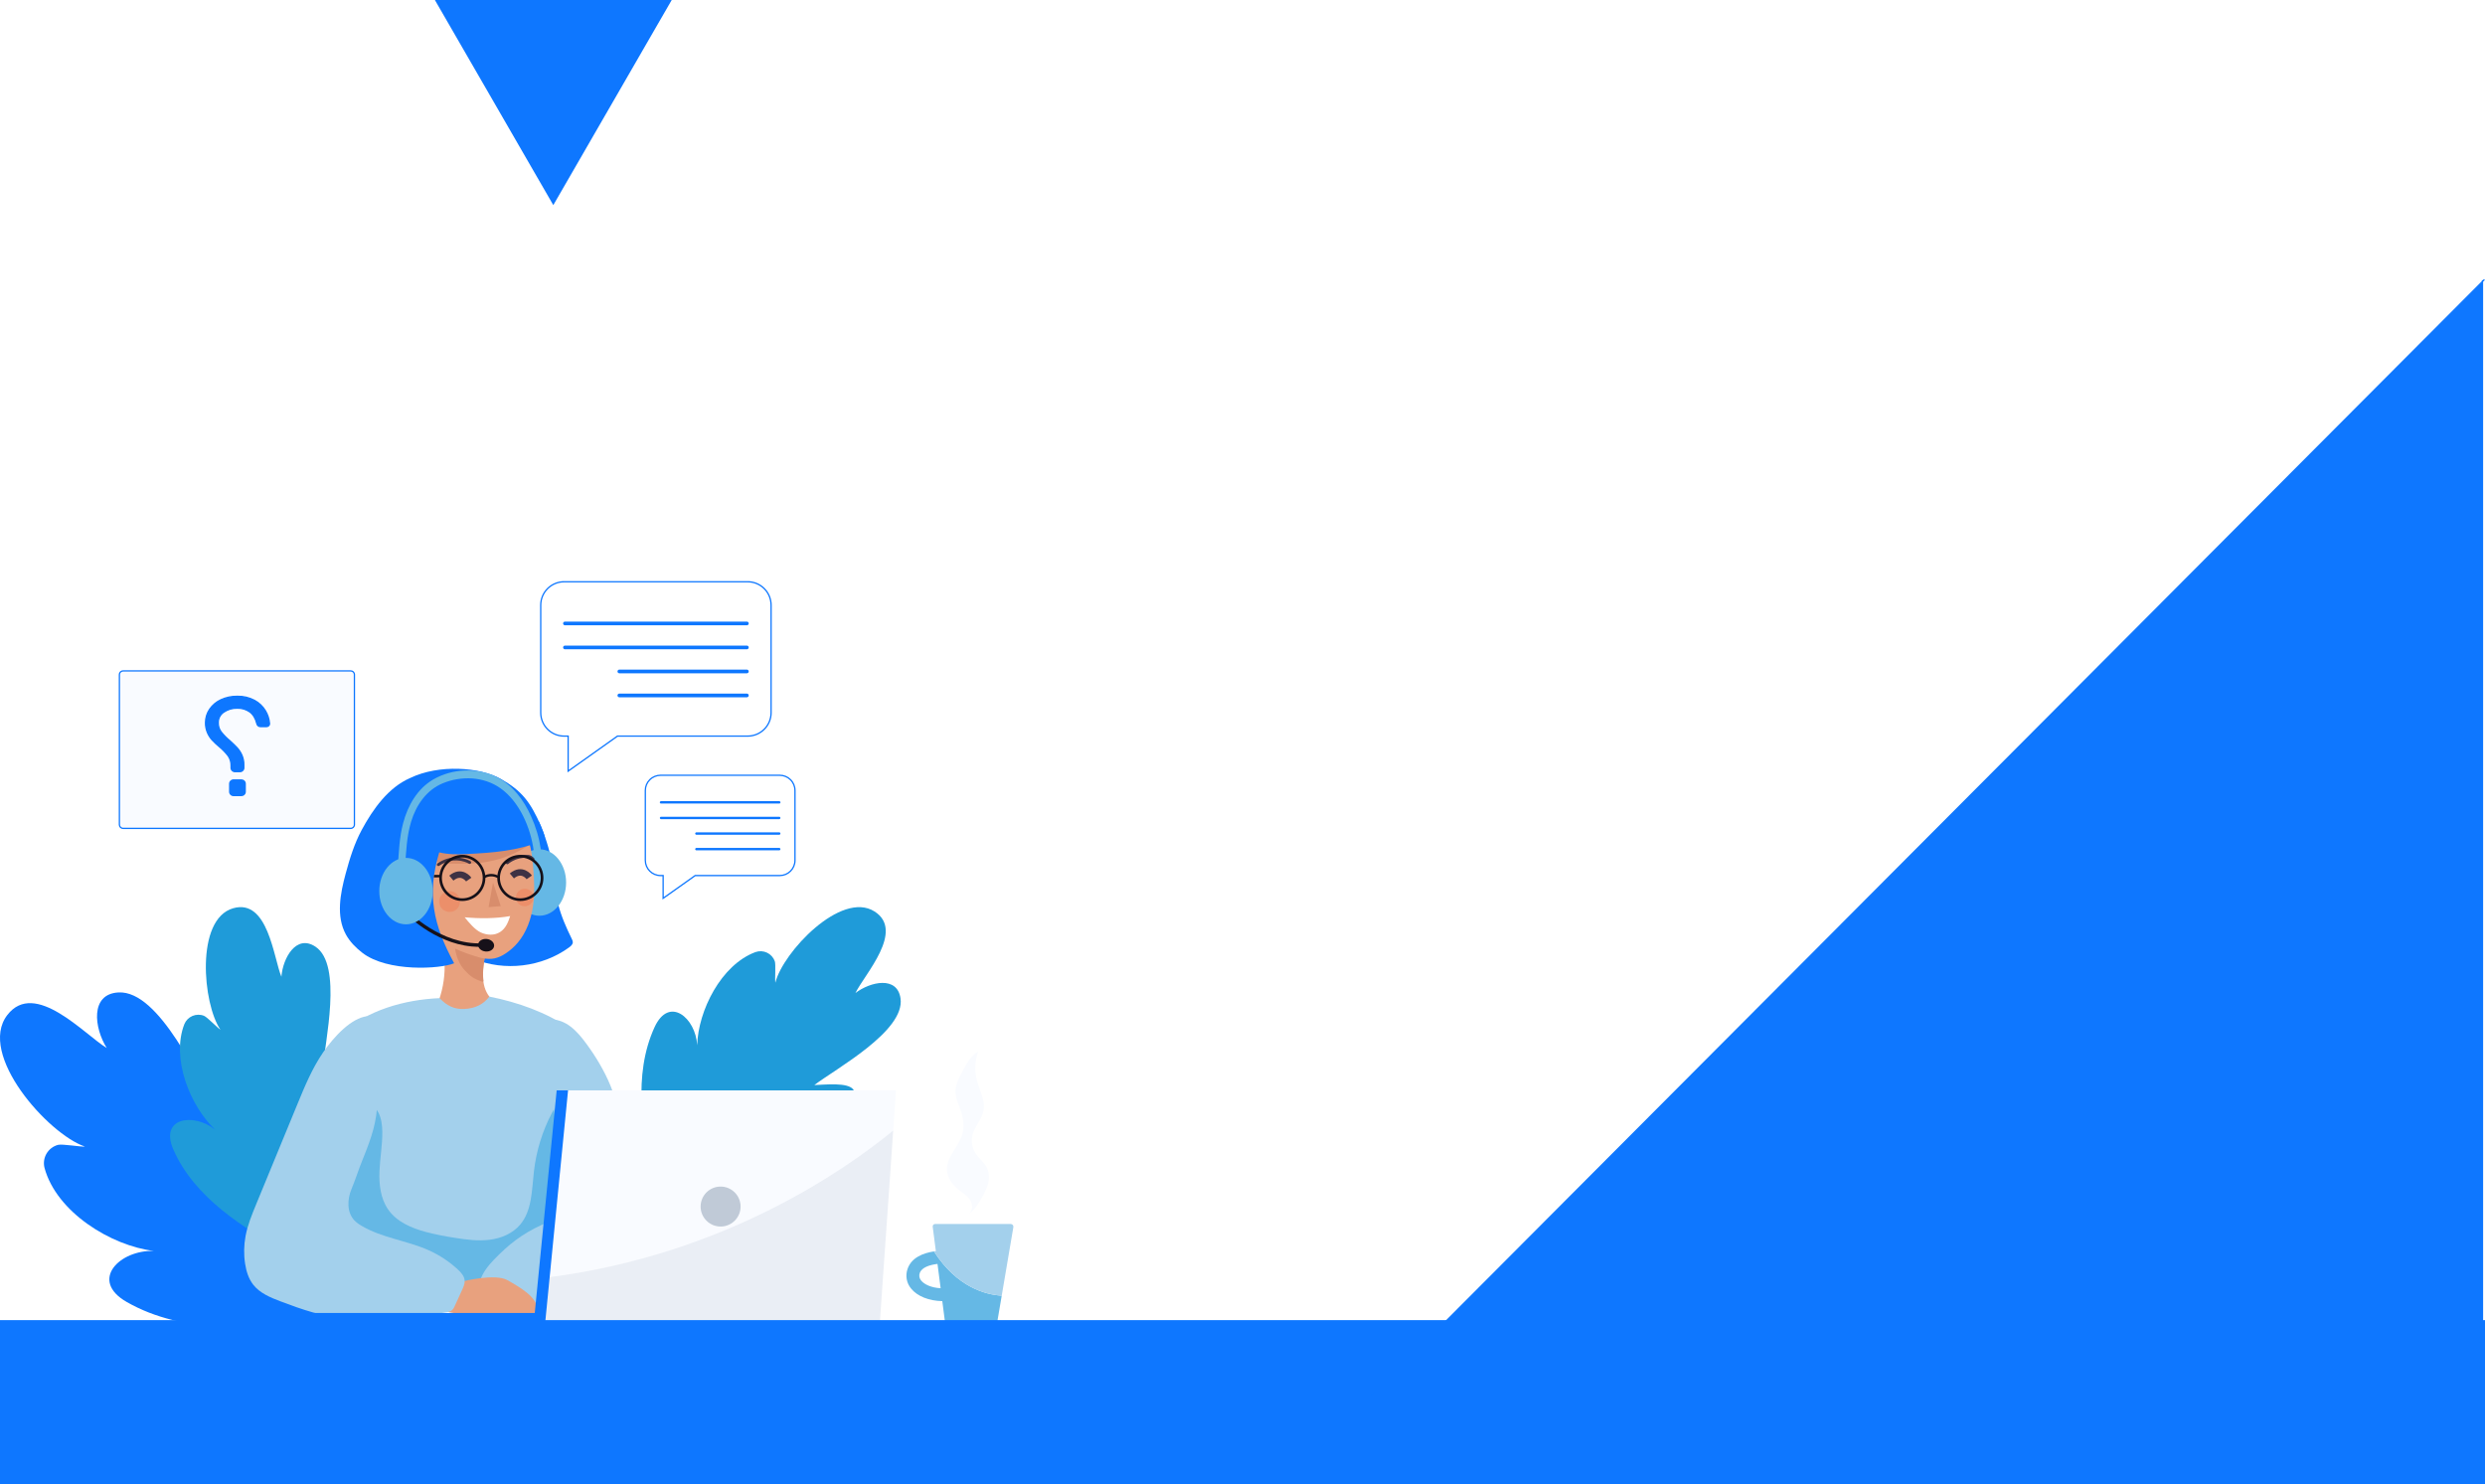<svg width="1920" height="1147" viewBox="0 0 1920 1147" fill="none" xmlns="http://www.w3.org/2000/svg">
<rect x="0" y="0" width="1920" height="1147" fill="#333333" stroke="none"/>
<g clip-path="url(#clip0_190_266)">
<rect width="1920" height="1147" fill="white"/>
<g clip-path="url(#clip1_190_266)">
<path d="M143.356 998.319C139.581 992.8 128.256 979.211 130.993 973.092C136.887 959.922 183.803 950.428 227.149 1001.38" fill="#0E77FF"/>
<path d="M244.656 1020.57C197.747 1026.55 142.368 1031.41 97.956 1006.01C68.529 989.188 92.681 965.549 118.995 966.568C85.795 962.58 43.646 936.568 34.389 902.357C33.439 898.615 34.005 894.649 35.963 891.321C37.921 887.994 41.113 885.574 44.846 884.587C48.034 883.731 62.416 886.237 65.591 885.9C37.198 876.276 -17.724 814.632 5.644 784.276C26.995 756.537 65.392 799.49 82.468 809.746C72.786 794.376 69.355 767.924 91.613 766.806C123.49 765.212 153.78 835.592 167.481 857.275C168.062 848.231 167.337 824.285 175.375 820.047C192.651 810.928 250.605 839.992 254.268 930.517C254.914 946.428 259.782 996.013 244.656 1020.57Z" fill="#0E77FF"/>
<path d="M221.255 967.367C188.271 948.878 150.375 925.639 133.93 888.174C123.042 863.354 149.806 859.666 166.238 872.848C146.799 854.472 132.104 817.7 142.438 791.311C143.61 788.454 145.862 786.175 148.705 784.97C151.548 783.764 154.752 783.729 157.62 784.873C160.077 785.842 168.12 794.299 170.32 795.592C156.657 775.892 150.72 710.136 180.189 701.754C207.11 694.103 211.329 739.982 217.423 754.701C218.517 740.213 228.905 721.586 243.737 731.462C264.982 745.613 250.931 805.255 249.413 825.706C254.094 820.174 265.027 804.448 272.213 805.548C287.658 807.917 311.053 854.183 270.307 914.087C263.146 924.614 242.669 958.798 221.255 967.367Z" fill="#1F9BD9"/>
<path d="M504.656 911.563C496.524 874.635 488.686 830.876 505.725 793.686C517.019 769.047 537.577 786.579 538.659 807.618C539.453 780.885 557.141 745.451 583.724 735.626C586.636 734.6 589.836 734.765 592.627 736.085C595.418 737.406 597.576 739.774 598.631 742.676C599.537 745.157 598.575 756.789 599.069 759.296C604.694 735.988 649.86 687.829 675.712 704.261C699.332 719.281 667.88 752.939 660.936 767.278C672.481 758.459 693.301 753.833 695.789 771.478C699.345 796.755 645.466 825.926 629.178 838.389C636.422 838.208 655.442 835.914 659.393 842.008C667.893 855.115 648.905 903.356 577.068 912.763C564.443 914.42 525.295 921.858 504.656 911.563Z" fill="#1F9BD9"/>
<path d="M704.013 995.694C708.845 1001.65 717.864 1005.14 728.052 1005.33L730.202 1022.01H770.411L773.961 1001.11C761.754 1000.38 739.461 994.807 721.626 966.907C713.469 968.145 704.35 971.514 701.268 980.295C700.324 982.875 700.081 985.66 700.564 988.365C701.046 991.07 702.236 993.598 704.013 995.694ZM710.651 983.581C712.189 979.199 718.377 977.299 724.346 976.574L726.771 995.363C719.464 994.969 714.133 992.394 711.732 989.438C711.032 988.656 710.561 987.696 710.37 986.664C710.179 985.631 710.277 984.567 710.651 983.586V983.581Z" fill="#65B8E5"/>
<path d="M721.627 966.905C722.108 966.836 722.602 966.742 723.077 966.68L720.646 947.822C720.612 947.56 720.634 947.293 720.711 947.04C720.789 946.788 720.919 946.554 721.093 946.355C721.268 946.157 721.482 945.997 721.723 945.888C721.964 945.779 722.225 945.722 722.49 945.722H780.907C781.209 945.722 781.507 945.789 781.781 945.916C782.055 946.044 782.298 946.229 782.493 946.46C782.688 946.691 782.831 946.961 782.911 947.252C782.991 947.544 783.006 947.849 782.957 948.147L773.963 1001.11C761.754 1000.38 739.465 994.807 721.627 966.905Z" fill="#A3D0EC"/>
<path d="M748.435 937.89C754.242 934.802 759.779 923.677 762.067 918.532C764.355 913.387 765.023 907.225 762.486 902.2C760.348 897.95 756.242 895.025 753.686 891.012C752.376 888.93 751.503 886.604 751.119 884.175C750.736 881.746 750.849 879.264 751.454 876.88C753.192 870.186 758.686 864.848 759.942 858.047C761.417 850.071 756.786 842.402 754.754 834.547C752.888 827.266 753.251 819.592 755.798 812.52C750.129 815.889 746.741 821.964 743.616 827.765C740.76 833.065 737.822 838.728 738.234 844.729C738.496 848.504 740.072 852.036 741.397 855.58C743.791 861.993 745.428 869.031 743.722 875.663C741.134 885.689 731.259 893.527 731.646 903.871C731.877 910.003 735.853 915.441 740.64 919.271C743.759 921.771 747.365 923.853 749.553 927.197C751.741 930.541 751.816 935.766 748.434 937.891" fill="#F9FBFF"/>
<path d="M416.362 634.663C421.012 645.451 424.575 655.877 426.307 666.596C428.039 677.315 428.632 688.235 431.295 698.761C433.651 708.061 437.583 716.887 441.808 725.5C442.253 726.257 442.518 727.106 442.583 727.981C442.577 729.687 441.108 730.987 439.727 731.994C418.782 747.308 389.727 750.77 365.772 740.801" fill="#0E77FF"/>
<path d="M416.75 707.55C428.152 707.55 437.396 696.057 437.396 681.879C437.396 667.701 428.152 656.208 416.75 656.208C405.348 656.208 396.104 667.701 396.104 681.879C396.104 696.057 405.348 707.55 416.75 707.55Z" fill="#65B8E5"/>
<path d="M374.828 737.767C372.878 748.743 371.265 761.194 378.078 770.013C379.572 771.944 381.516 773.832 381.622 776.276C381.759 779.476 378.703 781.826 375.84 783.258C370.273 786.006 364.203 787.589 358.003 787.91C351.803 788.231 345.603 787.284 339.781 785.127C338.794 784.834 337.9 784.289 337.187 783.546C335.73 781.74 336.668 779.089 337.562 776.952C341.631 767.09 343.672 756.509 343.563 745.842C343.455 735.174 341.199 724.637 336.931 714.86" fill="#E8A17E"/>
<path d="M375.804 734.576C373.898 742.283 372.648 749.702 373.491 757.59C373.522 757.722 373.526 757.858 373.503 757.992C373.479 758.125 373.429 758.252 373.354 758.365C373.104 758.634 372.666 758.527 372.323 758.403C369.755 757.597 367.3 756.469 365.016 755.046C361.272 752.496 356.865 747.802 354.94 743.701C352.231 738.303 351.026 732.275 351.452 726.25" fill="#D88D6C"/>
<path d="M401.174 636.154C408.993 644.886 410.819 657.318 411.843 669C412.756 679.288 413.306 689.689 411.849 699.915C410.392 710.141 406.798 720.26 400.186 728.198C397.393 731.547 394.11 734.456 390.448 736.824C387.965 738.523 385.196 739.757 382.273 740.468C376.697 741.662 370.934 740.062 365.509 738.305C353.152 734.298 340.426 728.879 332.794 718.366C322.849 704.659 316.28 668.594 313.694 651.866" fill="#E8A17E"/>
<path d="M416.75 646.789C405.108 656.824 390.933 663.469 375.772 665.997C367.034 667.435 358.127 667.472 349.272 667.285C345.953 667.325 342.639 667.003 339.39 666.322C334.841 665.343 330.843 662.651 328.227 658.803C325.789 654.909 325.464 649.571 328.052 645.771" fill="#D88D6C"/>
<path d="M316.986 601.091C339.025 590.44 370.927 592.647 386.966 601.822C403.005 610.997 409.643 619.211 418.012 638.337C418.512 639.481 421.406 646.513 420.969 647.681C420.817 648.2 420.542 648.675 420.168 649.065C419.794 649.456 419.331 649.751 418.819 649.925C399.011 657.482 381.598 658.844 360.427 659.894C353.376 660.244 346.22 660.257 339.363 658.588C329.65 691.115 334.713 714.429 350.883 744.275C340.357 748.713 299.429 751.263 279.953 736.181C274.934 732.287 270.346 727.687 267.29 722.111C259.546 707.979 262.871 690.546 267.084 674.989C270.216 663.413 273.766 651.844 279.454 641.28C288.198 625.06 300.074 608.396 316.988 601.09" fill="#0E77FF"/>
<path d="M394.173 707.818C392.567 712.787 390.716 717.362 386.322 720.181C381.966 722.969 376.14 722.644 371.452 720.45C366.764 718.256 362.308 712.75 359.026 708.75C370.402 709.813 382.926 709.8 394.172 707.819" fill="white"/>
<path d="M374.592 678.485C376.067 677.618 377.744 677.154 379.456 677.138C381.167 677.123 382.852 677.557 384.343 678.397L385.399 676.841C383.628 675.8 381.612 675.249 379.558 675.246C377.503 675.242 375.485 675.786 373.711 676.822L374.592 678.485Z" fill="#161119"/>
<path d="M335.179 677.961L340.101 677.875V675.993H335.438L335.179 677.961Z" fill="#161119"/>
<path d="M380.939 681.879L386.9 700.141L377.515 700.902" fill="#D88D6C"/>
<path d="M362.321 667.352C361.939 667.124 361.545 666.917 361.14 666.733C360.896 666.62 360.652 666.508 360.409 666.408L360.678 666.521C360.065 666.265 359.44 666.034 358.803 665.827C358.019 665.577 357.222 665.37 356.415 665.208C355.896 665.102 355.377 665.014 354.852 664.939L355.152 664.983C353.644 664.78 352.12 664.73 350.602 664.833C350.133 664.871 349.665 664.914 349.202 664.977L349.502 664.939C347.965 665.146 346.455 665.512 344.995 666.033C344.545 666.189 344.101 666.364 343.664 666.552L343.933 666.433C342.294 667.132 340.73 667.995 339.264 669.008C339.134 669.083 338.99 669.132 338.841 669.151C338.691 669.171 338.54 669.16 338.395 669.121C338.111 669.041 337.87 668.855 337.72 668.602C337.645 668.472 337.596 668.328 337.576 668.179C337.557 668.03 337.567 667.878 337.607 667.733C337.697 667.455 337.88 667.216 338.126 667.058C340.431 665.462 342.976 664.242 345.664 663.445C347.863 662.809 350.144 662.5 352.433 662.526C354.313 662.553 356.184 662.799 358.008 663.257C359.348 663.595 360.655 664.051 361.914 664.62C362.439 664.845 362.951 665.102 363.445 665.389L363.464 665.401C363.712 665.556 363.897 665.796 363.983 666.076C364.022 666.221 364.031 666.373 364.01 666.522C363.99 666.672 363.94 666.815 363.864 666.945C363.792 667.072 363.696 667.183 363.582 667.272C363.467 667.361 363.335 667.426 363.195 667.464C362.9 667.543 362.585 667.503 362.32 667.351L362.321 667.352Z" fill="#3E3244"/>
<path d="M392.699 667.49C393.031 667.193 393.381 666.917 393.749 666.665C393.968 666.509 394.187 666.352 394.412 666.209L394.168 666.371C394.724 666.002 395.293 665.665 395.881 665.352C396.606 664.959 397.353 664.609 398.119 664.302C398.607 664.102 399.107 663.921 399.607 663.758L399.319 663.852C400.763 663.378 402.252 663.052 403.763 662.877C404.229 662.827 404.698 662.789 405.169 662.764L404.869 662.777C406.417 662.706 407.969 662.792 409.501 663.033C409.97 663.108 410.439 663.196 410.901 663.302L410.62 663.239C412.358 663.62 410.045 664.795 413.233 663.964C413.527 663.889 411.152 660.889 408.37 660.614C406.091 660.387 403.791 660.497 401.544 660.939C399.7 661.308 397.904 661.889 396.194 662.67C394.939 663.251 393.736 663.939 392.6 664.726C392.123 665.041 391.668 665.388 391.237 665.764L391.225 665.777C391.006 665.975 390.869 666.247 390.838 666.54C390.815 666.842 390.912 667.14 391.107 667.371C391.298 667.595 391.57 667.734 391.863 667.759C392.166 667.783 392.467 667.686 392.7 667.49H392.699Z" fill="#3E3244"/>
<path d="M362.172 679.597C362.172 679.597 356.715 671.771 348.727 678.484" stroke="#3E3244" stroke-width="5"/>
<path d="M408.937 677.907C408.937 677.907 403.48 670.081 395.492 676.794" stroke="#3E3244" stroke-width="5"/>
<path opacity="0.45" d="M347.381 704.653C351.836 704.653 355.448 701.041 355.448 696.586C355.448 692.131 351.836 688.519 347.381 688.519C342.926 688.519 339.314 692.131 339.314 696.586C339.314 701.041 342.926 704.653 347.381 704.653Z" fill="#F27B53"/>
<path opacity="0.45" d="M405.426 700.247C409.181 700.247 412.225 697.203 412.225 693.448C412.225 689.693 409.181 686.649 405.426 686.649C401.671 686.649 398.627 689.693 398.627 693.448C398.627 697.203 401.671 700.247 405.426 700.247Z" fill="#F27B53"/>
<path d="M384.21 678.328C384.216 673.601 386.097 669.07 389.44 665.729C392.783 662.387 397.315 660.508 402.042 660.504C406.768 660.508 411.3 662.388 414.642 665.73C417.984 669.072 419.863 673.604 419.868 678.33C419.863 683.057 417.984 687.589 414.642 690.932C411.3 694.275 406.769 696.156 402.042 696.162C397.314 696.156 392.781 694.275 389.439 690.932C386.096 687.589 384.215 683.056 384.21 678.328ZM386.266 678.328C386.272 682.51 387.936 686.519 390.894 689.476C393.851 692.433 397.86 694.098 402.042 694.104C406.223 694.096 410.23 692.431 413.186 689.474C416.142 686.517 417.806 682.509 417.812 678.328C417.807 674.147 416.144 670.139 413.187 667.182C410.231 664.226 406.223 662.563 402.042 662.558C397.86 662.563 393.851 664.225 390.894 667.182C387.937 670.138 386.272 674.146 386.266 678.328Z" fill="#161119"/>
<path d="M339.364 678.328C339.369 673.602 341.249 669.071 344.591 665.729C347.933 662.387 352.465 660.508 357.191 660.504C361.918 660.508 366.45 662.387 369.793 665.729C373.136 669.071 375.017 673.603 375.023 678.33C375.017 683.057 373.136 687.59 369.793 690.933C366.451 694.275 361.918 696.156 357.191 696.162C352.463 696.156 347.931 694.275 344.589 690.932C341.247 687.588 339.367 683.055 339.364 678.328ZM341.42 678.328C341.426 682.509 343.09 686.517 346.046 689.474C349.002 692.432 353.01 694.096 357.191 694.104C361.373 694.098 365.382 692.433 368.339 689.476C371.296 686.519 372.96 682.51 372.967 678.328C372.96 674.146 371.296 670.138 368.339 667.182C365.381 664.225 361.372 662.563 357.191 662.558C353.01 662.563 349.002 664.226 346.045 667.182C343.089 670.139 341.426 674.147 341.421 678.328H341.42Z" fill="#161119"/>
<path d="M381.765 730.937C382.022 728.269 379.465 725.84 376.054 725.511C372.643 725.182 369.669 727.077 369.412 729.744C369.154 732.412 371.711 734.841 375.122 735.17C378.533 735.499 381.507 733.604 381.765 730.937Z" fill="#161119"/>
<path d="M364.359 731.3C367.149 731.57 369.953 731.652 372.754 731.544L372.648 728.869C340.327 730.157 315.469 704.049 315.225 703.786L313.269 705.617C313.506 705.863 335.013 728.469 364.359 731.3Z" fill="#161119"/>
<path d="M412.381 657.37C409.975 639.256 401.149 619.299 386.692 609.06C373.741 599.891 356.415 599.303 342.145 605.191C329.845 610.26 321.706 621.567 317.693 634.743C314.274 645.969 313.818 657.501 313.024 669.158C312.762 673.008 307.155 673.033 307.418 669.158C308.174 658.063 308.593 647.006 311.418 636.212C315.1 622.167 322.631 609.273 334.832 602.212C349.358 593.812 368.603 592.918 383.604 600.318C395.804 606.337 404.724 618.069 410.387 630.895C414.004 638.796 416.493 647.165 417.781 655.759C418.287 659.553 412.887 661.191 412.381 657.365V657.37Z" fill="#65B8E5"/>
<path d="M313.696 714.189C325.098 714.189 334.342 702.696 334.342 688.518C334.342 674.34 325.098 662.847 313.696 662.847C302.293 662.847 293.05 674.34 293.05 688.518C293.05 702.696 302.293 714.189 313.696 714.189Z" fill="#65B8E5"/>
<path d="M95.087 640.038H271C272.565 640.038 273.833 638.77 273.833 637.205V521.213C273.833 519.648 272.565 518.38 271 518.38H95.087C93.522 518.38 92.254 519.648 92.254 521.213L92.254 637.205C92.254 638.77 93.522 640.038 95.087 640.038Z" fill="#F9FBFF" stroke="#0E77FF"/>
<path d="M183.302 538.006C187.943 537.875 192.538 538.952 196.638 541.131C200.109 542.993 203.017 545.754 205.057 549.125C206.894 552.133 207.986 555.536 208.245 559.051C208.284 559.362 208.245 559.677 208.133 559.969C208.021 560.262 207.838 560.521 207.601 560.726C207.137 561.177 206.516 561.428 205.87 561.426H201.226C200.575 561.425 199.946 561.197 199.445 560.782C198.909 560.345 198.545 559.731 198.42 559.051C197.42 555.026 195.622 552.04 193.026 550.094C190.197 548.075 186.78 547.049 183.307 547.175C179.623 547.075 176.001 548.133 172.95 550.2C171.589 551.085 170.478 552.305 169.722 553.741C168.966 555.178 168.59 556.784 168.631 558.407C168.569 560.943 169.346 563.428 170.843 565.476C172.842 567.994 175.102 570.292 177.587 572.333C179.962 574.49 181.852 576.323 183.256 577.833C184.747 579.484 185.966 581.362 186.869 583.396C187.919 585.793 188.433 588.39 188.377 591.006V593.269C188.38 593.652 188.306 594.031 188.157 594.383C188.009 594.736 187.79 595.054 187.514 595.319C187.249 595.595 186.931 595.814 186.578 595.963C186.225 596.111 185.846 596.186 185.464 596.182H181.47C181.087 596.185 180.708 596.111 180.356 595.962C180.003 595.814 179.685 595.595 179.42 595.319C179.142 595.055 178.922 594.737 178.773 594.384C178.623 594.031 178.548 593.652 178.551 593.269V591.76C178.65 588.995 177.857 586.27 176.288 583.991C174.26 581.364 171.943 578.974 169.381 576.865C167.414 575.242 165.556 573.492 163.818 571.627C162.337 569.96 161.136 568.065 160.261 566.014C159.244 563.609 158.745 561.017 158.798 558.407C158.769 554.69 159.881 551.053 161.986 547.988C164.18 544.796 167.2 542.26 170.724 540.65C174.665 538.837 178.964 537.933 183.302 538.006ZM177.477 611.73V605.58C177.473 605.197 177.547 604.818 177.696 604.466C177.844 604.113 178.063 603.795 178.34 603.53C178.605 603.255 178.923 603.036 179.276 602.888C179.628 602.739 180.007 602.664 180.39 602.667H186.546C186.928 602.663 187.307 602.738 187.66 602.886C188.013 603.035 188.331 603.254 188.596 603.53C188.872 603.795 189.091 604.113 189.239 604.466C189.388 604.818 189.462 605.197 189.459 605.58V611.73C189.463 612.113 189.388 612.494 189.24 612.847C189.091 613.201 188.872 613.52 188.596 613.786C188.331 614.062 188.013 614.281 187.66 614.43C187.307 614.578 186.928 614.653 186.546 614.649H180.39C180.007 614.652 179.628 614.577 179.276 614.428C178.923 614.28 178.605 614.061 178.34 613.786C178.063 613.52 177.844 613.201 177.695 612.847C177.546 612.494 177.472 612.114 177.476 611.73H177.477Z" fill="#0E77FF" stroke="#0E77FF"/>
<path d="M435.851 449.5H577.711C582.501 449.5 587.095 451.403 590.482 454.79C593.87 458.176 595.774 462.77 595.775 467.56V550.684C595.775 555.475 593.872 560.069 590.484 563.457C587.096 566.844 582.502 568.748 577.711 568.748H477.09L438.97 595.81V568.752H435.851C431.061 568.751 426.467 566.847 423.08 563.46C419.693 560.072 417.79 555.478 417.79 550.688V467.56C417.791 462.77 419.695 458.177 423.081 454.791C426.468 451.404 431.061 449.501 435.851 449.5Z" fill="white" stroke="#0E77FF"/>
<path d="M436.438 480.29H577.116C577.485 480.304 577.834 480.46 578.09 480.726C578.346 480.991 578.489 481.346 578.489 481.715C578.489 482.084 578.346 482.439 578.09 482.704C577.834 482.97 577.485 483.126 577.116 483.14H436.438C436.069 483.126 435.72 482.97 435.464 482.704C435.208 482.439 435.065 482.084 435.065 481.715C435.065 481.346 435.208 480.991 435.464 480.726C435.72 480.46 436.069 480.304 436.438 480.29Z" fill="#0E77FF"/>
<path d="M436.438 498.835H577.116C577.484 498.849 577.832 499.005 578.088 499.27C578.343 499.535 578.486 499.889 578.486 500.257C578.486 500.625 578.343 500.979 578.088 501.244C577.832 501.509 577.484 501.665 577.116 501.679H436.438C436.07 501.665 435.722 501.509 435.466 501.244C435.211 500.979 435.068 500.625 435.068 500.257C435.068 499.889 435.211 499.535 435.466 499.27C435.722 499.005 436.07 498.849 436.438 498.835Z" fill="#0E77FF"/>
<path d="M478.466 517.374H577.117C577.485 517.388 577.833 517.544 578.088 517.809C578.344 518.074 578.487 518.428 578.487 518.796C578.487 519.164 578.344 519.518 578.088 519.783C577.833 520.048 577.485 520.204 577.117 520.218H478.466C478.098 520.204 477.75 520.048 477.494 519.783C477.239 519.518 477.096 519.164 477.096 518.796C477.096 518.428 477.239 518.074 477.494 517.809C477.75 517.544 478.098 517.388 478.466 517.374Z" fill="#0E77FF"/>
<path d="M478.466 535.912H577.117C577.485 535.926 577.833 536.082 578.088 536.347C578.344 536.612 578.487 536.966 578.487 537.334C578.487 537.702 578.344 538.056 578.088 538.321C577.833 538.586 577.485 538.742 577.117 538.756H478.466C478.098 538.742 477.75 538.586 477.494 538.321C477.239 538.056 477.096 537.702 477.096 537.334C477.096 536.966 477.239 536.612 477.494 536.347C477.75 536.082 478.098 535.926 478.466 535.912Z" fill="#0E77FF"/>
<path d="M510.337 599.023H602.493C605.605 599.025 608.589 600.262 610.79 602.463C612.99 604.664 614.226 607.649 614.226 610.761V664.761C614.226 667.873 612.99 670.857 610.79 673.059C608.59 675.26 605.606 676.497 602.494 676.499H537.127L512.363 694.075V676.497H510.338C507.225 676.497 504.24 675.26 502.039 673.059C499.837 670.859 498.6 667.874 498.599 664.761V610.761C498.6 607.648 499.837 604.663 502.038 602.462C504.239 600.26 507.224 599.023 510.337 599.023Z" fill="white" stroke="#0E77FF"/>
<path d="M510.718 619.031H602.103C602.347 619.031 602.582 619.128 602.755 619.301C602.928 619.474 603.025 619.708 603.025 619.953C603.025 620.198 602.928 620.432 602.755 620.605C602.582 620.778 602.347 620.875 602.103 620.875H510.716C510.471 620.875 510.237 620.778 510.064 620.605C509.891 620.432 509.794 620.198 509.794 619.953C509.794 619.708 509.891 619.474 510.064 619.301C510.237 619.128 510.471 619.031 510.716 619.031H510.718Z" fill="#0E77FF"/>
<path d="M510.718 631.069H602.103C602.341 631.08 602.565 631.182 602.73 631.355C602.894 631.527 602.986 631.756 602.986 631.994C602.986 632.232 602.894 632.461 602.73 632.633C602.565 632.806 602.341 632.908 602.103 632.919H510.716C510.478 632.908 510.254 632.806 510.089 632.633C509.925 632.461 509.833 632.232 509.833 631.994C509.833 631.756 509.925 631.527 510.089 631.355C510.254 631.182 510.478 631.08 510.716 631.069H510.718Z" fill="#0E77FF"/>
<path d="M538.02 643.114H602.106C602.344 643.125 602.569 643.227 602.733 643.4C602.897 643.572 602.989 643.801 602.989 644.039C602.989 644.277 602.897 644.506 602.733 644.678C602.569 644.851 602.344 644.953 602.106 644.964H538.02C537.782 644.953 537.558 644.851 537.393 644.678C537.229 644.506 537.137 644.277 537.137 644.039C537.137 643.801 537.229 643.572 537.393 643.4C537.558 643.227 537.782 643.125 538.02 643.114Z" fill="#0E77FF"/>
<path d="M538.02 655.158H602.106C602.344 655.169 602.569 655.271 602.733 655.444C602.897 655.616 602.989 655.845 602.989 656.083C602.989 656.321 602.897 656.55 602.733 656.722C602.569 656.895 602.344 656.997 602.106 657.008H538.02C537.782 656.997 537.558 656.895 537.393 656.722C537.229 656.55 537.137 656.321 537.137 656.083C537.137 655.845 537.229 655.616 537.393 655.444C537.558 655.271 537.782 655.169 538.02 655.158Z" fill="#0E77FF"/>
<path d="M339.695 771.222C312.656 772.366 283.395 780.529 263.602 798.986C261.822 800.438 260.431 802.308 259.552 804.43C258.483 807.599 259.577 811.043 260.59 814.23C272.29 851.337 272.911 891.052 262.378 928.507C259.615 938.239 256.096 947.858 255.146 957.928C254.196 967.998 256.196 978.905 263.159 986.242C266.247 989.325 269.843 991.852 273.791 993.711C295.436 1004.65 320.85 1004.24 345.083 1003.24C360.028 1002.62 375.116 1001.84 389.499 997.749C403.882 993.661 417.699 985.936 426.433 973.804C435.453 961.284 438.271 945.383 439.422 930.004C442.022 895.064 437.285 860.024 436.628 824.997C436.434 814.803 436.647 804.308 440.622 794.92C422.158 782.157 400.094 774.4 378.08 770.02C373.355 776.314 366.717 779.183 358.854 779.583C350.991 779.983 345.041 777.008 339.696 771.226" fill="#A3D0EC"/>
<path d="M266.594 953.535C267.469 943.459 260.319 931.808 262.869 922.077C269.345 897.344 281.552 873.286 278.926 847.741C284.477 850.522 289.508 854.204 292.371 859.686C294.721 864.199 295.328 869.443 295.384 874.556C295.497 884.763 293.596 894.889 293.19 905.089C292.784 915.289 294.065 926.04 299.809 934.389C306.441 944.033 317.873 948.896 329.024 951.884C336.545 953.814 344.162 955.347 351.844 956.478C360.651 957.872 369.614 959.034 378.458 957.897C387.302 956.76 396.134 953.078 401.947 946.171C411.16 935.214 410.885 919.307 412.542 904.956C414.367 889.18 419.09 873.876 426.475 859.816C428.681 855.628 431.275 851.403 435.263 848.947L435.294 848.928C436.663 874.511 451.47 901.375 449.714 926.896C448.658 942.285 433.1 956.896 424.775 969.405C416.706 981.543 403.949 989.269 390.666 993.357C377.383 997.445 363.445 998.22 349.651 998.845C327.275 999.851 303.804 1000.26 283.815 989.319C280.128 987.426 276.804 984.897 273.995 981.85C267.571 974.505 265.721 963.604 266.594 953.535Z" fill="#65B8E5"/>
<path d="M429.366 787.974C421.015 825.102 428.21 868.911 437.485 905.82C440.242 916.783 439.66 928.803 435.729 934.378C431.66 940.153 424.641 943.597 418.229 946.554C403.322 953.423 392.965 961.53 381.583 973.362C377.026 978.1 372.845 983.444 370.876 989.719C368.907 995.994 369.476 1003.37 373.67 1008.43C377.683 1013.28 384.308 1015.28 390.596 1015.28C396.884 1015.27 403.016 1013.53 409.141 1012.1C419.398 1009.7 429.832 1008.13 440.341 1007.42C449.429 1006.8 458.68 1006.81 467.424 1004.25C479.869 1000.6 490.557 991.746 497.107 980.557C503.563 969.193 506.27 956.083 504.845 943.092C503.976 936.193 502.552 929.374 500.588 922.703C493.119 894.903 482.824 870.562 473.388 843.366C469.525 832.234 462.431 819.666 455.631 810.051C448.831 800.436 440.974 789.951 429.36 787.974" fill="#A3D0EC"/>
<path d="M357.902 989.968C357.902 989.968 382.754 983.799 392.054 989.124C401.354 994.449 415.474 1002.22 415.054 1012.12L415.06 1016.18C415.06 1016.18 348.431 1018.13 343.018 1012.12" fill="#E8A17E"/>
<path d="M283.647 785.18C271.452 786.593 258.12 800.8 249.682 813.088C241.244 825.376 235.5 839.265 229.824 853.047L197.941 930.435C194.647 938.435 191.335 946.499 189.734 954.999C188.403 962.07 188.283 969.315 189.378 976.426C190.278 982.239 192.059 988.064 195.697 992.683C200.835 999.221 208.948 1002.55 216.717 1005.5C233.117 1011.73 249.944 1017.58 267.452 1018.79C274.359 1019.15 281.279 1019.14 288.185 1018.76C307.268 1018.07 326.438 1017.36 345.22 1013.88C346.591 1013.73 347.906 1013.26 349.058 1012.5C350.112 1011.53 350.918 1010.33 351.408 1008.99L357.071 996.602C358.127 994.296 359.209 991.864 359.002 989.339C358.733 985.945 356.239 983.195 353.739 980.882C347.101 974.749 339.513 969.734 331.269 966.031C314.349 958.437 295.023 956.537 279.122 946.986C277.163 945.88 275.365 944.511 273.778 942.917C267.915 936.692 268.265 926.672 271.553 918.784C274.841 910.896 277.141 903.364 280.373 895.445C287.548 877.845 291.136 866.355 291.53 851.311C292.093 829.891 290.486 805.489 283.648 785.181" fill="#A3D0EC"/>
<path d="M11.743 1038.25H872.752C873.441 1038.25 874 1037.69 874 1037V1023.26C874 1022.57 873.441 1022.02 872.752 1022.02L11.743 1022.02C11.054 1022.02 10.495 1022.57 10.495 1023.26V1037C10.495 1037.69 11.054 1038.25 11.743 1038.25Z" fill="#0E77FF"/>
<path d="M242.564 1022.01H545.224C545.337 1022.01 545.43 1021.92 545.43 1021.81V1014.68C545.43 1014.57 545.337 1014.47 545.224 1014.47H242.564C242.45 1014.47 242.358 1014.57 242.358 1014.68V1021.81C242.358 1021.92 242.45 1022.01 242.564 1022.01Z" fill="#0E77FF"/>
<path d="M412.437 1022.01H671.004L683.496 842.492H430.107L412.437 1022.01Z" fill="#0E77FF"/>
<path d="M421.23 1022.01H679.797L692.288 842.493H438.9L421.23 1022.01Z" fill="#F9FBFF"/>
<path opacity="0.27" d="M556.759 947.693C565.286 947.693 572.199 940.78 572.199 932.253C572.199 923.726 565.286 916.813 556.759 916.813C548.232 916.813 541.319 923.726 541.319 932.253C541.319 940.78 548.232 947.693 556.759 947.693Z" fill="#26476D"/>
<path opacity="0.07" d="M690.118 873.523L679.799 1021.86H421.231L424.681 986.799C560.783 969.205 654.516 902.819 690.118 873.523Z" fill="#26476D"/>
</g>
<g clip-path="url(#clip2_190_266)">
<path d="M336 0H519L427.5 158.483L336 0Z" fill="#0E77FF"/>
</g>
<path d="M0 1020H653H1306H1920V1147H0V1020Z" fill="#0E77FF"/>
<path d="M1918.05 1124.35H1014L1918.05 217.49L1918.05 1124.35Z" fill="#0E77FF"/>
<path d="M1918.05 1124.35H1014L1918.05 217.49M1918.05 1124.35H1920M1918.05 1124.35V1125M1918.05 1124.35L1918.05 217.49M1918.05 217.49L1919.54 216M1918.05 217.49V216.46" stroke="#0E77FF"/>
</g>
<defs>
<clipPath id="clip0_190_266">
<rect width="1920" height="1147" fill="white"/>
</clipPath>
<clipPath id="clip1_190_266">
<rect width="874" height="589.246" fill="white" transform="translate(0 449)"/>
</clipPath>
<clipPath id="clip2_190_266">
<rect width="183.001" height="158.483" fill="white" transform="translate(336)"/>
</clipPath>
</defs>
</svg>
